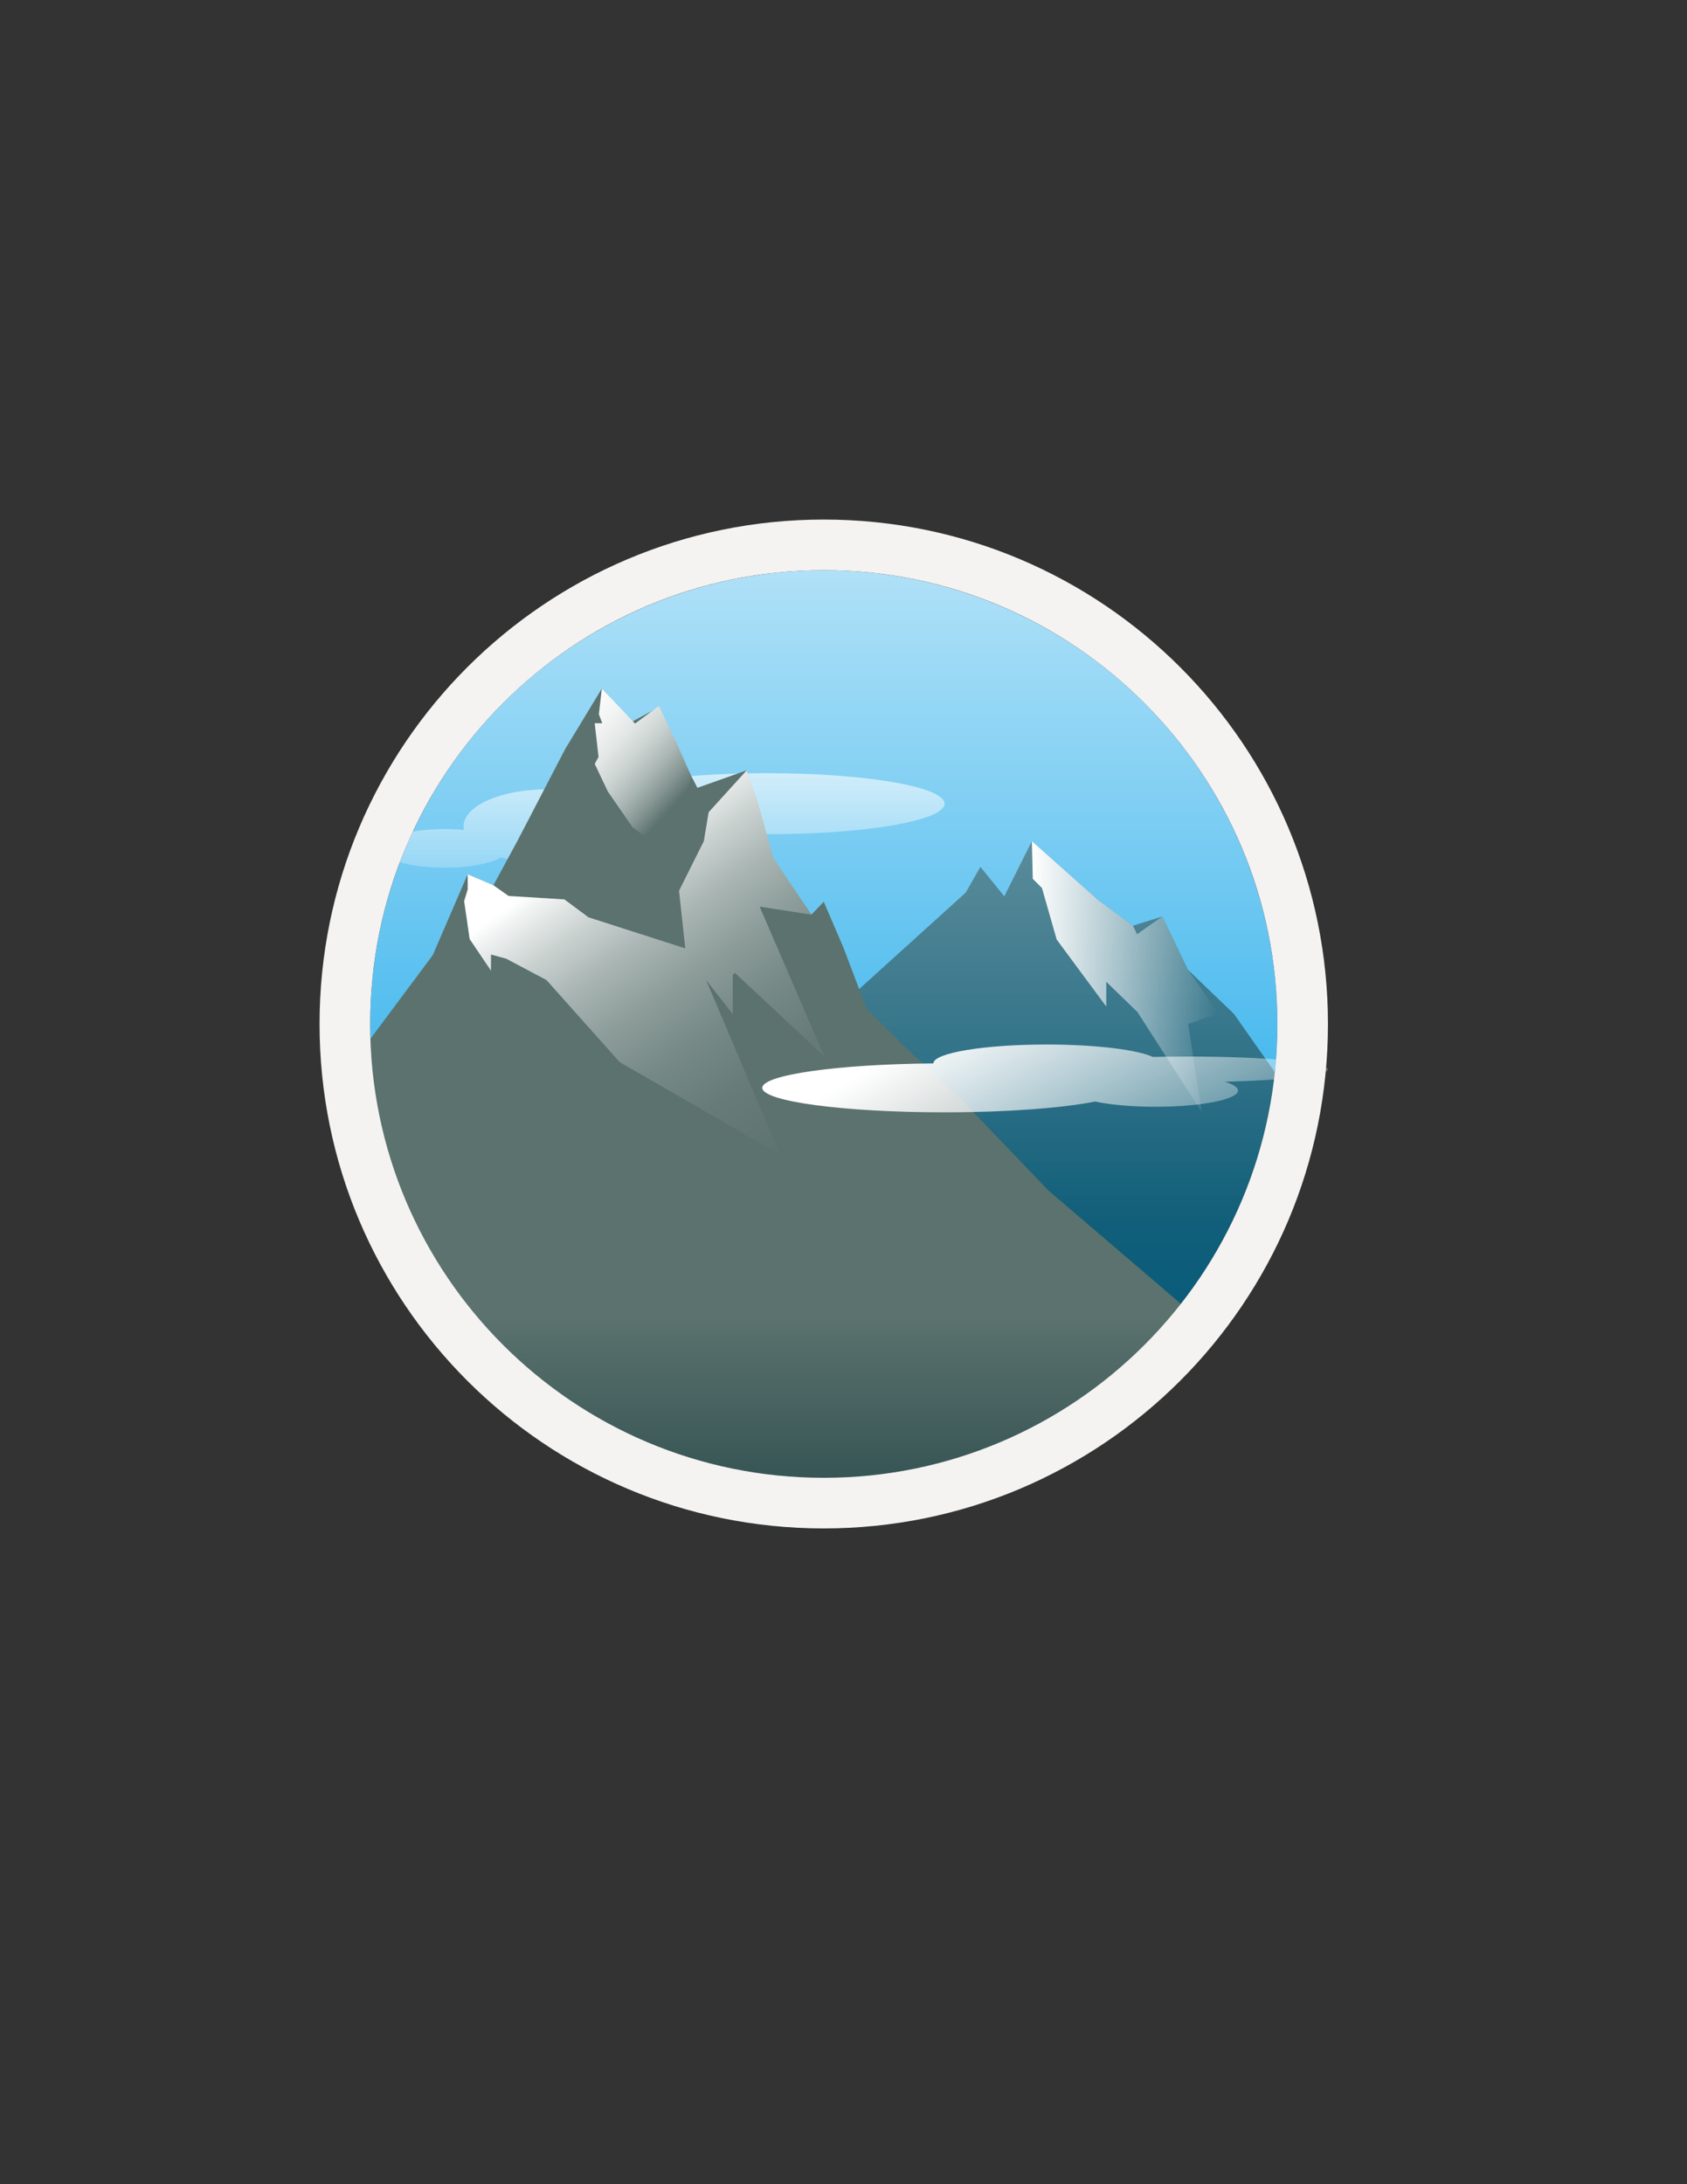 <?xml version="1.0" encoding="utf-8"?>
<!-- Generator: Adobe Illustrator 15.0.0, SVG Export Plug-In . SVG Version: 6.00 Build 0)  -->
<!DOCTYPE svg PUBLIC "-//W3C//DTD SVG 1.1//EN" "http://www.w3.org/Graphics/SVG/1.1/DTD/svg11.dtd">
<svg version="1.1" id="Layer_1" xmlns="http://www.w3.org/2000/svg" xmlns:xlink="http://www.w3.org/1999/xlink" x="0px" y="0px"
	 width="612px" height="792px" viewBox="0 0 612 792" enable-background="new 0 0 612 792" xml:space="preserve">
<rect x="0" y="0" width="612" height="792" fill="#333333" stroke="none"/>
<linearGradient id="SVGID_1_" gradientUnits="userSpaceOnUse" x1="298.835" y1="515.637" x2="298.835" y2="67.662">
	<stop  offset="0" style="stop-color:#009EE7"/>
	<stop  offset="1" style="stop-color:#FFFFFF"/>
</linearGradient>
<circle fill="url(#SVGID_1_)" cx="298.835" cy="371.303" r="164.557"/>
<path opacity="0.4" fill="none" stroke="#102322" stroke-width="0.5" d="M300.306,412.5"/>
<path opacity="0.4" fill="none" stroke="#102322" stroke-width="0.5" d="M300.306,362.167"/>
<g>
	<path fill="#FBD372" d="M241.807,412.468v0.032h-0.001C241.806,412.49,241.807,412.479,241.807,412.468z"/>
</g>
<linearGradient id="SVGID_2_" gradientUnits="userSpaceOnUse" x1="240.333" y1="244.998" x2="240.333" y2="337.026">
	<stop  offset="0" style="stop-color:#FFFFFF"/>
	<stop  offset="1" style="stop-color:#FFFFFF;stop-opacity:0"/>
</linearGradient>
<path fill="url(#SVGID_2_)" d="M278.323,280.35c-30.152,0-55.451,3.574-62.427,8.396c-4.949-1.584-11.012-2.521-17.569-2.521
	c-16.66,0-30.167,6.023-30.167,13.453c0,0.43,0.05,0.854,0.138,1.273c-2.217-0.211-4.577-0.326-7.026-0.326
	c-12.854,0-23.273,3.139-23.273,7.01c0,3.872,10.42,7.011,23.273,7.011c8.895,0,16.622-1.504,20.539-3.713
	c4.746,1.387,10.417,2.197,16.516,2.197c16.661,0,30.167-6.022,30.167-13.452c0-0.426-0.05-0.846-0.136-1.261
	c11.797,2.503,29.793,4.103,49.965,4.103c35.536,0,64.343-4.963,64.343-11.085C342.666,285.313,313.858,280.35,278.323,280.35z"/>
<linearGradient id="SVGID_3_" gradientUnits="userSpaceOnUse" x1="381.832" y1="445.053" x2="381.832" y2="264.72">
	<stop  offset="0" style="stop-color:#00292E"/>
	<stop  offset="0.32" style="stop-color:#1E4143"/>
	<stop  offset="1" style="stop-color:#5B726E"/>
</linearGradient>
<polygon opacity="0.6" fill="url(#SVGID_3_)" points="294.333,374.333 350.333,323.667 355.666,314.333 364.333,325 
	373.267,307.133 374.333,305 398.333,326.333 411,335.667 421.666,332.333 431,351.667 447.666,367.667 471.999,402.333 
	455.666,443.667 428.477,477.873 323.666,448.333 291.667,397 "/>
<linearGradient id="SVGID_4_" gradientUnits="userSpaceOnUse" x1="280.334" y1="622.502" x2="280.334" y2="477.667">
	<stop  offset="0" style="stop-color:#00292E"/>
	<stop  offset="0.32" style="stop-color:#1E4143"/>
	<stop  offset="1" style="stop-color:#5B726E"/>
</linearGradient>
<polygon fill="url(#SVGID_4_)" points="129.667,383 157,346.333 169.667,317 179,321 187.667,305 205,271.667 218.337,249.667 
	229.338,261.667 238.007,257 253,285.667 270.879,279.329 279.667,311 294.333,331.667 298.835,327 306,343.667 314.333,365.667 
	327.666,379 349.666,399.667 380.333,431.667 431,475 387.666,524.333 303,544.333 193.004,513.675 134.278,436.333 "/>
<path opacity="0.5" fill="#666564" d="M235.785,392.467"/>
<path opacity="0.5" fill="#666564" d="M259.869,389.967"/>
<linearGradient id="SVGID_5_" gradientUnits="userSpaceOnUse" x1="202.201" y1="248.983" x2="246.976" y2="289.515">
	<stop  offset="0" style="stop-color:#FFFFFF"/>
	<stop  offset="0.202" style="stop-color:#FCFCFC"/>
	<stop  offset="0.358" style="stop-color:#F2F4F4"/>
	<stop  offset="0.5" style="stop-color:#E2E6E5"/>
	<stop  offset="0.633" style="stop-color:#CAD2D0"/>
	<stop  offset="0.759" style="stop-color:#ACB8B6"/>
	<stop  offset="0.88" style="stop-color:#889895"/>
	<stop  offset="0.996" style="stop-color:#5D736F"/>
	<stop  offset="1" style="stop-color:#5B726E"/>
</linearGradient>
<polygon fill="url(#SVGID_5_)" points="218.337,249.667 217.25,259 218.5,262.25 215.75,262.25 217.125,274.5 215.75,277 220.5,287 
	229.5,300 242.75,309.75 250.885,281.71 245.223,268.884 239.008,255.999 230.375,262.375 "/>
<linearGradient id="SVGID_6_" gradientUnits="userSpaceOnUse" x1="217.34" y1="305.531" x2="355.101" y2="500.421">
	<stop  offset="0" style="stop-color:#FFFFFF"/>
	<stop  offset="0.02" style="stop-color:#F2F4F4"/>
	<stop  offset="0.091" style="stop-color:#CAD2D0"/>
	<stop  offset="0.166" style="stop-color:#A8B4B2"/>
	<stop  offset="0.246" style="stop-color:#8C9C99"/>
	<stop  offset="0.332" style="stop-color:#768986"/>
	<stop  offset="0.426" style="stop-color:#677C78"/>
	<stop  offset="0.535" style="stop-color:#5E7470"/>
	<stop  offset="0.694" style="stop-color:#5B726E"/>
</linearGradient>
<polygon fill="url(#SVGID_6_)" points="294.333,331.667 280.5,311 274.998,291.167 270.879,279.329 257.083,294.507 255.333,305 
	246.333,323 248.604,343.888 213.5,332.625 204.75,326.125 184.5,324.875 179,321 169.667,317 169.667,322.5 168.375,326.75 
	170.375,340.5 178.125,352 178.125,346.125 183.625,347.625 198.25,355.375 224.833,385.167 283,418.667 256.167,355.382 
	265.833,367.75 265.833,353.5 266.582,352.762 299,383 275.583,328.75 "/>
<linearGradient id="SVGID_7_" gradientUnits="userSpaceOnUse" x1="360.357" y1="360.165" x2="421.466" y2="461.225">
	<stop  offset="0" style="stop-color:#FFFFFF"/>
	<stop  offset="1" style="stop-color:#FFFFFF;stop-opacity:0"/>
</linearGradient>
<path fill="url(#SVGID_7_)" d="M481.747,387.76c0-2.572-22.853-4.658-51.04-4.658c-4.303,0-8.479,0.049-12.47,0.141
	c-5.738-2.621-20.843-4.492-38.572-4.492c-22.667,0-41.043,3.059-41.043,6.832c0,0.006,0.003,0.012,0.003,0.017
	c-34.633,0.274-62.093,4.134-62.093,8.859c0,4.902,29.562,8.876,66.026,8.876c22.769,0,42.845-1.55,54.715-3.906
	c5.466,1.158,13.251,1.888,21.921,1.888c16.529,0,29.929-2.636,29.929-5.887c0-1.173-1.764-2.263-4.769-3.181
	C465.913,391.703,481.747,389.901,481.747,387.76z"/>
<linearGradient id="SVGID_8_" gradientUnits="userSpaceOnUse" x1="374.333" y1="354.167" x2="442" y2="354.167">
	<stop  offset="0" style="stop-color:#FFFFFF"/>
	<stop  offset="0.09" style="stop-color:#FFFFFF;stop-opacity:0.91"/>
	<stop  offset="1" style="stop-color:#FFFFFF;stop-opacity:0"/>
</linearGradient>
<polygon fill="url(#SVGID_8_)" points="374.667,318.667 378.001,322 383.334,340.667 401.334,365 401.334,356 412.667,367 
	436.001,403.334 431,371.304 442,367.5 431,351.667 421.666,332.333 412.5,338.75 411,335.667 398.333,326.333 374.333,305 "/>
<path fill="#F4F3F2" d="M298.835,188.393c-101.019,0-182.911,81.893-182.911,182.911s81.893,182.911,182.911,182.911
	c101.02,0,182.912-81.893,182.912-182.911S399.854,188.393,298.835,188.393z M298.835,535.861
	c-90.882,0-164.557-73.676-164.557-164.559c0-90.882,73.675-164.557,164.557-164.557c90.883,0,164.558,73.675,164.558,164.557
	C463.393,462.186,389.718,535.861,298.835,535.861z"/>
</svg>

